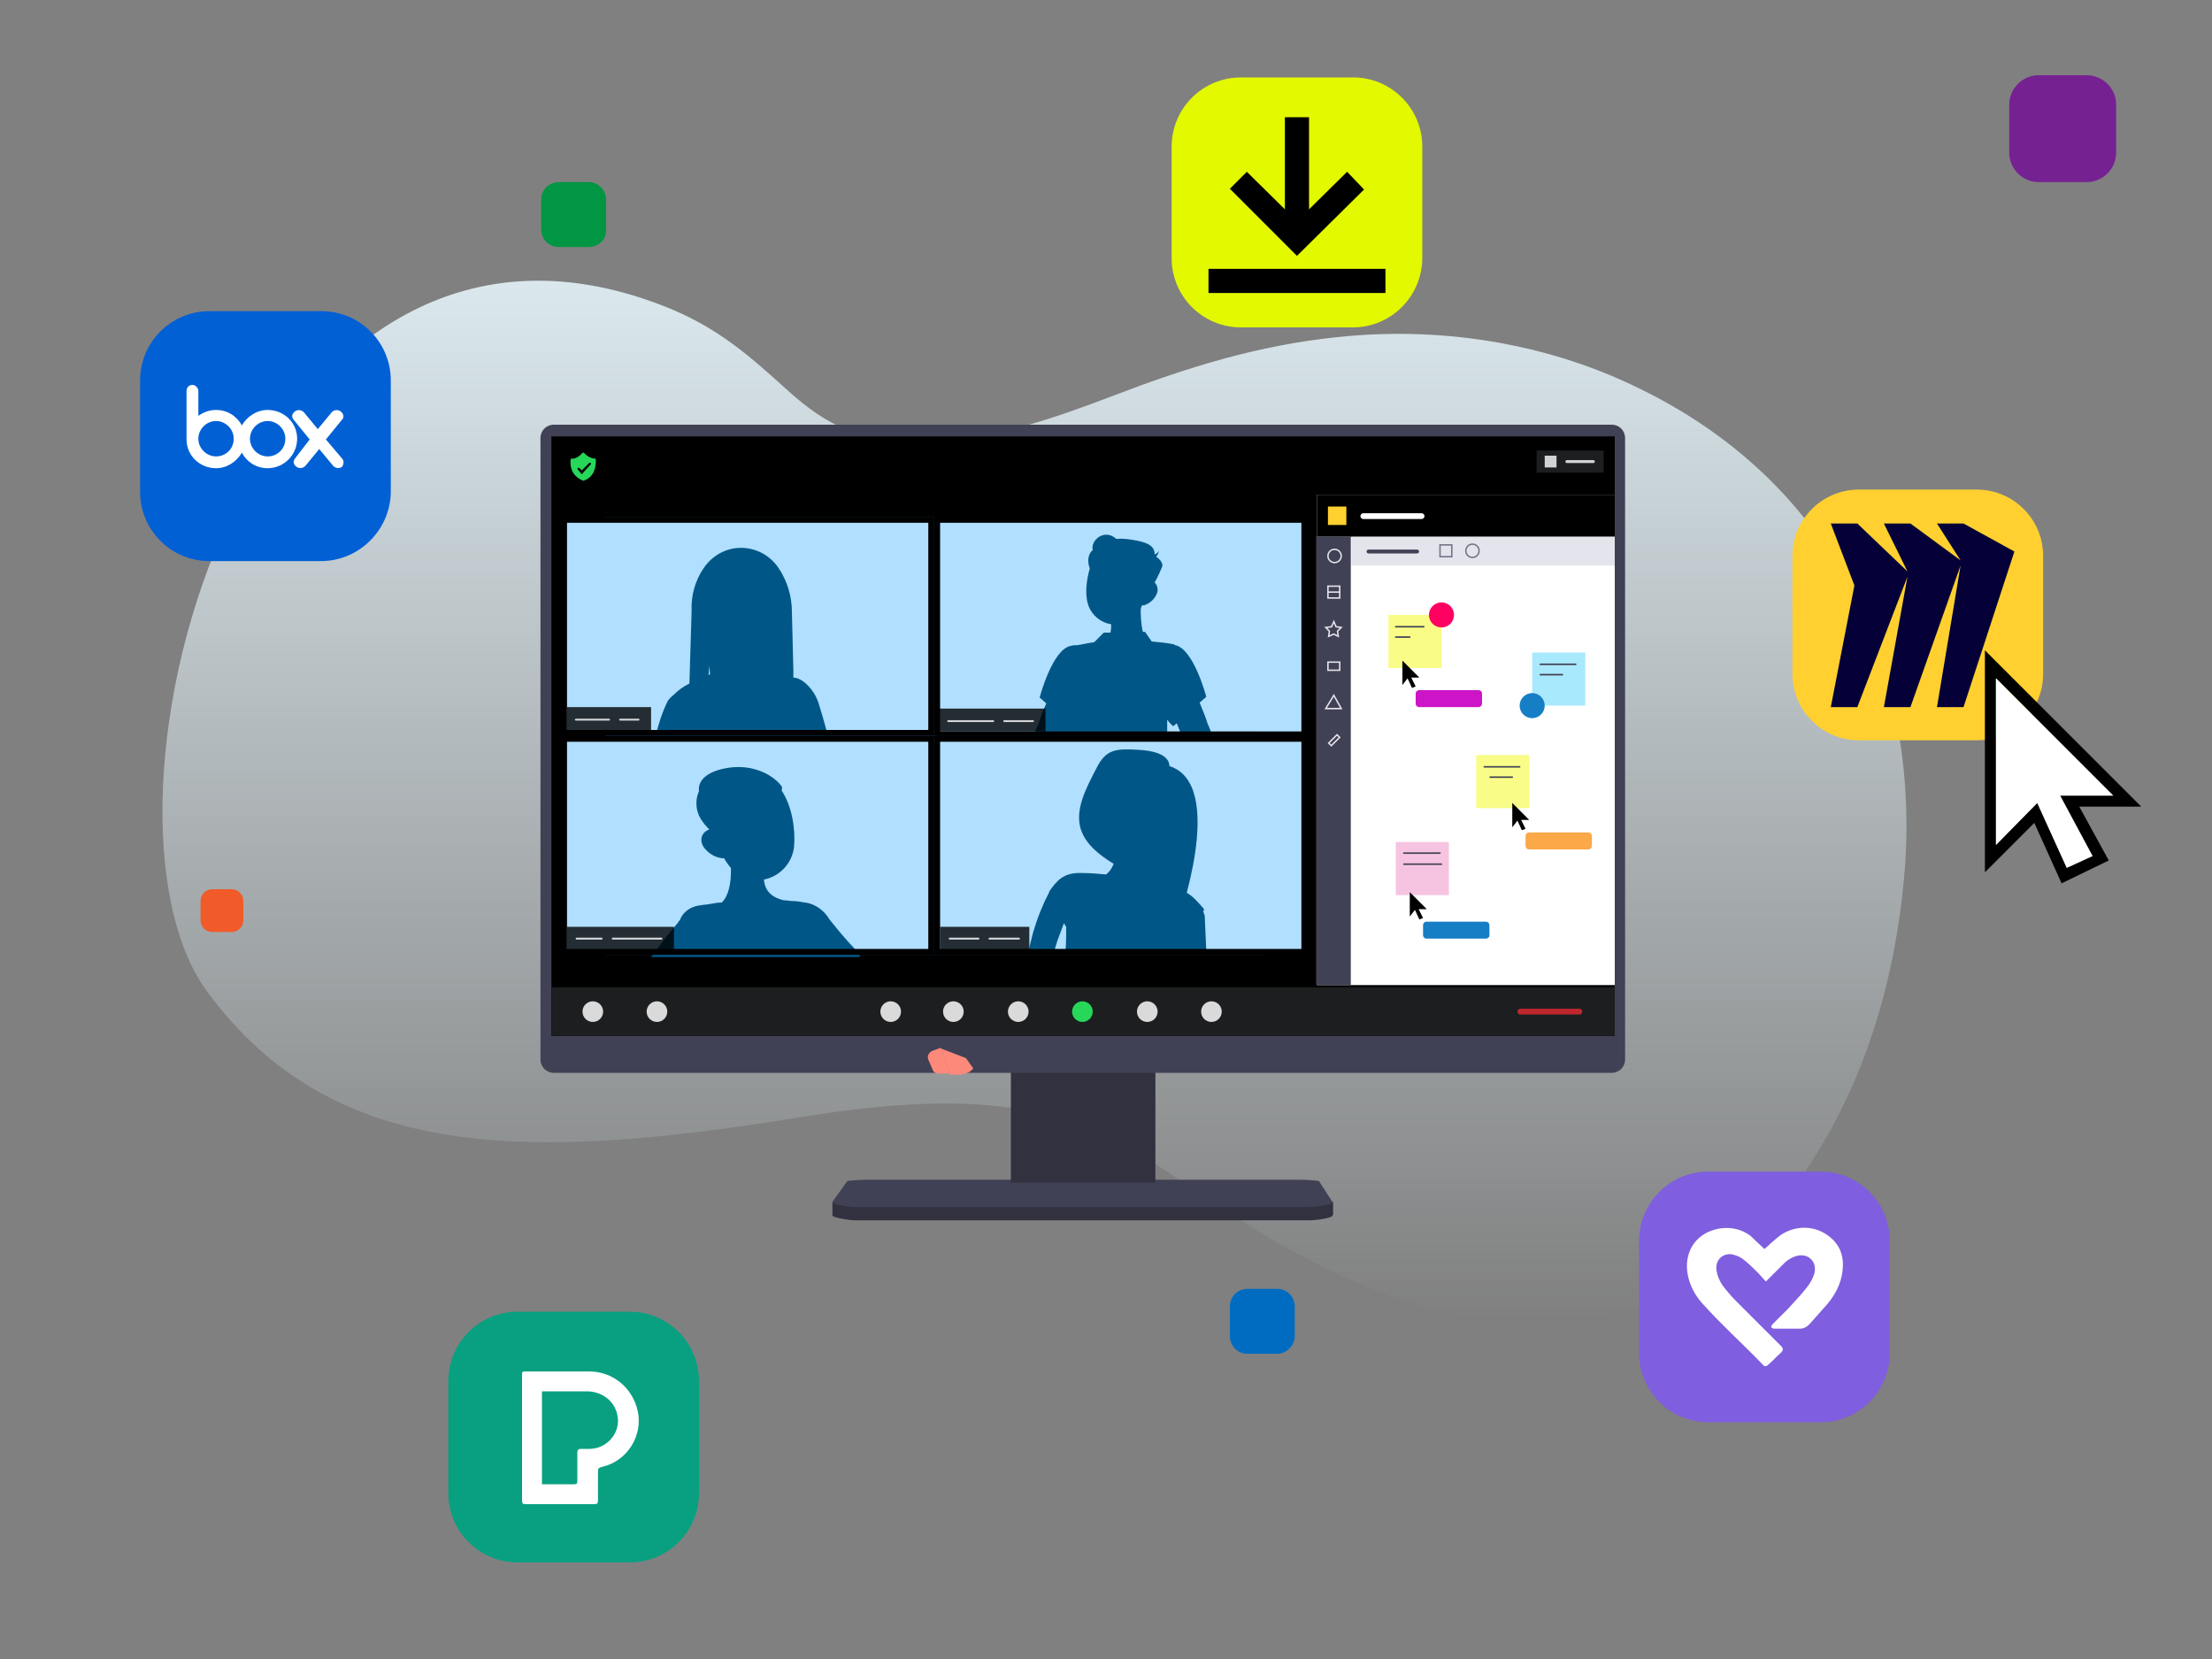 <svg width="300" height="225" viewBox="0 0 300 225" fill="none" xmlns="http://www.w3.org/2000/svg">
<rect x="0" y="0" width="300" height="225" fill="#808080" stroke="none"/>
<path opacity="0.9" d="M218.4 50.9C207.9 46.5 195.1 44.3 181.6 45.7C170.6 46.8 160.8 49.9 150.9 53.7C143.3 56.6 135.3 59.4 126.9 59.9C117.2 60.6 111.9 57.5 107 53.1C102 48.6 97.5 44.4 90 41.5C33.6 19.5 9.8 109.6 28.1 134.5C45.2 157.7 71.7 157.5 108.7 151.5C151.7 144.5 152.5 158.8 180.4 172.3C191.5 177.7 207.2 182.5 222.5 177C236 172.1 243.6 161.8 248.4 153C254.8 141.2 257.5 129 258.4 117.1C260 92.1 250 64.2 218.4 50.9Z" fill="url(#paint0_linear_1397_107658)"/>
<path d="M283 24.7H276.5C274.3 24.7 272.5 22.9 272.5 20.7V14.2C272.5 12 274.3 10.2 276.5 10.2H283C285.2 10.2 287 12 287 14.2V20.7C287 22.9 285.2 24.7 283 24.7Z" fill="#762192"/>
<path d="M79.8 33.5H75.8C74.4 33.5 73.4 32.4 73.4 31.1V27.1C73.4 25.7 74.5 24.7 75.8 24.7H79.8C81.2 24.7 82.2 25.8 82.2 27.1V31.1C82.3 32.5 81.2 33.5 79.8 33.5Z" fill="#009643"/>
<path d="M31.4 126.4H28.8C27.9 126.4 27.2 125.7 27.2 124.8V122.2C27.2 121.3 27.9 120.6 28.8 120.6H31.4C32.3 120.6 33 121.3 33 122.2V124.8C33 125.7 32.3 126.4 31.4 126.4Z" fill="#F15A29"/>
<path d="M173.2 183.6H169.2C167.8 183.6 166.8 182.5 166.8 181.2V177.2C166.8 175.8 167.9 174.8 169.2 174.8H173.2C174.6 174.8 175.6 175.9 175.6 177.2V181.2C175.6 182.5 174.5 183.6 173.2 183.6Z" fill="#006CC1"/>
<path d="M85.4 211.9H70.2C65 211.9 60.8 207.7 60.8 202.5V187.3C60.8 182.1 65 177.9 70.2 177.9H85.4C90.6 177.9 94.8 182.1 94.8 187.3V202.5C94.8 207.7 90.6 211.9 85.4 211.9Z" fill="#08A081"/>
<path d="M70.8 194.9C70.8 192.1 70.8 189.3 70.8 186.6C70.8 186 70.8 186 71.4 186C74.2 186 77.1 186 79.9 186C83.1 186 85.8 188.2 86.5 191.4C87.2 194.7 85.1 198.1 81.8 198.9C81.1 199.1 81.1 199.1 81.1 199.8C81.1 201 81.1 202.2 81.1 203.5C81.1 203.9 81 204 80.6 204C77.5 204 74.4 204 71.3 204C70.9 204 70.8 203.9 70.8 203.5C70.8 200.6 70.8 197.8 70.8 194.9ZM73.5 201.3C75 201.3 76.4 201.3 77.9 201.3C78.2 201.3 78.3 201.2 78.3 200.9C78.3 199.6 78.3 198.3 78.3 197C78.3 196.7 78.4 196.5 78.8 196.5C79.2 196.5 79.7 196.5 80.1 196.5C82.5 196.4 84.3 194.1 83.7 191.8C83.3 190 81.7 188.8 79.8 188.7C77.8 188.7 75.8 188.7 73.8 188.7C73.7 188.7 73.6 188.7 73.5 188.7C73.5 192.9 73.5 197.1 73.5 201.3Z" fill="white"/>
<path d="M183.5 44.4H168.3C163.1 44.4 158.9 40.2 158.9 35V19.9C158.9 14.7 163.1 10.5 168.3 10.5H183.5C188.7 10.5 192.9 14.7 192.9 19.9V35.1C192.8 40.3 188.6 44.4 183.5 44.4Z" fill="#E2F900"/>
<path d="M175.9 15.9V31" stroke="black" stroke-width="3.276" stroke-miterlimit="10"/>
<path d="M169.1 23.3L175.9 30L182.7 23.3L185 25.7L175.9 34.7L166.8 25.6L169.1 23.3Z" fill="black"/>
<path d="M187.9 38.1H163.9" stroke="black" stroke-width="3.276" stroke-miterlimit="10"/>
<path d="M246.9 192.9H231.7C226.5 192.9 222.3 188.7 222.3 183.5V168.3C222.3 163.1 226.5 158.9 231.7 158.9H246.9C252.1 158.9 256.3 163.1 256.3 168.3V183.5C256.3 188.7 252.1 192.9 246.9 192.9Z" fill="#7F5EDF"/>
<path d="M239.3 169.4C240 168.8 240.7 168.1 241.5 167.5C243.6 166.1 246.2 166.2 248.1 167.7C249.6 168.9 250.1 170.4 249.9 172.3C249.7 174.1 248.9 175.6 247.8 176.9C247 177.8 246.2 178.7 245.4 179.6C245 180 244.6 180.2 244.1 180.2C243.1 180.2 242 180.2 241 180.2C240.9 180.2 240.7 180.2 240.6 180.2C240.5 180.2 240.3 180.1 240.2 180C240.2 179.9 240.3 179.7 240.4 179.6C241.1 178.9 241.8 178.2 242.5 177.5C243.3 176.6 244.1 175.8 244.9 174.8C245.4 174.2 245.9 173.4 246.1 172.6C246.4 171.1 245.3 170 243.8 170.3C243 170.5 242.4 170.9 241.9 171.4C241.2 172.1 240.5 172.8 239.8 173.5C239.7 173.6 239.6 173.7 239.5 173.8C239.1 173.4 238.8 173 238.5 172.7C237.8 172 237.1 171.3 236.3 170.7C235.9 170.4 235.3 170.2 234.8 170.1C233.5 170 232.6 171 232.8 172.3C232.9 173 233.2 173.7 233.6 174.3C234.2 175.1 234.8 175.8 235.5 176.5C237.5 178.5 239.5 180.5 241.5 182.5C241.9 182.9 241.9 183.1 241.5 183.5C240.9 184 240.4 184.6 239.8 185.1C239.6 185.3 239.3 185.4 239.1 185.1C236.4 182.3 233.5 179.7 230.9 176.8C229.9 175.7 229.2 174.4 228.9 172.9C228.3 169.7 230.1 167.1 233.3 166.6C234.8 166.4 236.2 166.7 237.4 167.6C238 168.2 238.7 168.8 239.3 169.4Z" fill="white"/>
<path d="M43.5 76.1H28.4C23.2 76.1 19 71.9 19 66.7V51.6C19 46.4 23.2 42.2 28.4 42.2H43.6C48.8 42.2 53 46.4 53 51.6V66.8C52.9 71.9 48.7 76.1 43.5 76.1Z" fill="#0260D5"/>
<path d="M36.3 55.6C34.8 55.6 33.5 56.5 32.8 57.7C32.1 56.4 30.8 55.6 29.3 55.6C28.4 55.6 27.6 55.9 26.9 56.4V53C26.9 52.6 26.5 52.2 26.1 52.2C25.7 52.2 25.3 52.5 25.3 53V59.6C25.3 61.8 27.1 63.5 29.3 63.5C30.8 63.5 32.1 62.6 32.8 61.4C33.5 62.7 34.8 63.5 36.3 63.5C38.5 63.5 40.3 61.7 40.3 59.5C40.3 57.3 38.5 55.6 36.3 55.6ZM29.3 61.9C28 61.9 26.9 60.8 26.9 59.5C26.9 58.2 28 57.1 29.3 57.1C30.6 57.1 31.7 58.2 31.7 59.5C31.7 60.9 30.6 61.9 29.3 61.9ZM36.3 61.9C35 61.9 33.9 60.8 33.9 59.5C33.9 58.2 35 57.1 36.3 57.1C37.6 57.1 38.7 58.2 38.7 59.5C38.7 60.9 37.6 61.9 36.3 61.9Z" fill="white"/>
<path d="M46.4 62.2L44.2 59.6L46.4 56.9C46.7 56.6 46.6 56.1 46.2 55.8C45.8 55.5 45.3 55.6 45 55.9L43.1 58.2L41.2 55.9C40.9 55.6 40.4 55.5 40 55.8C39.6 56.1 39.5 56.5 39.8 56.9L42 59.6L40 62.2C39.7 62.6 39.8 63 40.2 63.3C40.6 63.6 41.1 63.5 41.4 63.2L43.3 60.9L45.2 63.2C45.5 63.5 46 63.6 46.4 63.3C46.6 63 46.7 62.5 46.4 62.2Z" fill="white"/>
<path d="M112.9 163V164.8H180.8V163H112.9Z" fill="#323140"/>
<path d="M177.6 165.5H116C115.1 165.5 112.7 165.1 112.9 164.8L114.9 162C115 161.9 117 161.8 117.2 161.8H176.6C176.8 161.8 178.8 161.9 178.9 162L180.7 164.8C181 165.1 178.8 165.5 177.6 165.5Z" fill="#323140"/>
<path d="M177.6 163.7H116C115.1 163.7 112.7 163.3 112.9 163L114.9 160.2C115 160.1 117 160 117.2 160H176.6C176.8 160 178.8 160.1 178.9 160.2L180.7 163C181 163.3 178.8 163.7 177.6 163.7Z" fill="#414155"/>
<path d="M137.1 130V160.4H156.7V130H137.1ZM149.7 141.8C149.7 142.9 148.6 143.8 147.3 143.8H146.1C144.8 143.8 143.7 142.9 143.7 141.8V135.8C143.7 134.7 144.8 133.8 146.1 133.8H147.3C148.6 133.8 149.7 134.7 149.7 135.8V141.8Z" fill="#323140"/>
<path d="M218.6 145.5H75.1C74.1 145.5 73.3 144.7 73.3 143.7V59.4C73.3 58.4 74.1 57.6 75.1 57.6H218.6C219.6 57.6 220.4 58.4 220.4 59.4V143.7C220.4 144.7 219.6 145.5 218.6 145.5Z" fill="#414155"/>
<path d="M219 59.2H74.8V140.5H219V59.2Z" fill="#1A1A26"/>
<path d="M219 59.2H74.8V140.5H219V59.2Z" fill="black"/>
<path d="M219 133.9H74.8V140.5H219V133.9Z" fill="#1C1E20"/>
<path d="M146.8 138.6C147.573 138.6 148.2 137.973 148.2 137.2C148.2 136.427 147.573 135.8 146.8 135.8C146.027 135.8 145.4 136.427 145.4 137.2C145.4 137.973 146.027 138.6 146.8 138.6Z" fill="#27D759"/>
<path d="M155.6 138.6C156.373 138.6 157 137.973 157 137.2C157 136.427 156.373 135.8 155.6 135.8C154.827 135.8 154.2 136.427 154.2 137.2C154.2 137.973 154.827 138.6 155.6 138.6Z" fill="#DADADA"/>
<path d="M164.3 138.6C165.073 138.6 165.7 137.973 165.7 137.2C165.7 136.427 165.073 135.8 164.3 135.8C163.527 135.8 162.9 136.427 162.9 137.2C162.9 137.973 163.527 138.6 164.3 138.6Z" fill="#DADADA"/>
<path d="M129.3 138.6C130.073 138.6 130.7 137.973 130.7 137.2C130.7 136.427 130.073 135.8 129.3 135.8C128.527 135.8 127.9 136.427 127.9 137.2C127.9 137.973 128.527 138.6 129.3 138.6Z" fill="#DADADA"/>
<path d="M120.8 138.6C121.573 138.6 122.2 137.973 122.2 137.2C122.2 136.427 121.573 135.8 120.8 135.8C120.027 135.8 119.4 136.427 119.4 137.2C119.4 137.973 120.027 138.6 120.8 138.6Z" fill="#DADADA"/>
<path d="M138.1 138.6C138.873 138.6 139.5 137.973 139.5 137.2C139.5 136.427 138.873 135.8 138.1 135.8C137.327 135.8 136.7 136.427 136.7 137.2C136.7 137.973 137.327 138.6 138.1 138.6Z" fill="#DADADA"/>
<path d="M80.4 138.6C81.173 138.6 81.8 137.973 81.8 137.2C81.8 136.427 81.173 135.8 80.4 135.8C79.627 135.8 79 136.427 79 137.2C79 137.973 79.627 138.6 80.4 138.6Z" fill="#DADADA"/>
<path d="M89.1 138.6C89.873 138.6 90.5 137.973 90.5 137.2C90.5 136.427 89.873 135.8 89.1 135.8C88.327 135.8 87.7 136.427 87.7 137.2C87.7 137.973 88.327 138.6 89.1 138.6Z" fill="#DADADA"/>
<path d="M206.2 137.2H214.2" stroke="#BE282D" stroke-width="0.791" stroke-miterlimit="10" stroke-linecap="round"/>
<path fill-rule="evenodd" clip-rule="evenodd" d="M77.5 62.2C77.4 62.2 77.4 62.2 77.4 62.3C77.2 64.1 78.3 64.9 79.1 65.2C79.9 65 80.9 64.2 80.8 62.3C80.8 62.2 80.7 62.2 80.7 62.2C80.1 62.2 79.4 61.7 79.2 61.4C79.2 61.4 79.1 61.4 79 61.4C78.8 61.7 78.1 62.3 77.5 62.2ZM80.1 63C80.2 62.9 80.2 62.8 80.1 62.8C80 62.8 79.9 62.7 79.9 62.8L78.9 63.8L78.6 63.5C78.5 63.4 78.4 63.4 78.4 63.5C78.3 63.6 78.3 63.7 78.4 63.7L78.8 64.2L78.9 64.3C78.9 64.3 79 64.3 79 64.2L80.1 63Z" fill="#27D759"/>
<path d="M217.5 61.1H208.4V64.1H217.5V61.1Z" fill="#1C1E20"/>
<path opacity="0.8" d="M211.1 61.8H209.5V63.4H211.1V61.8Z" fill="white"/>
<path opacity="0.8" d="M212.5 62.6H216.1" stroke="white" stroke-width="0.395" stroke-miterlimit="10" stroke-linecap="round"/>
<path d="M126.7 70.1H82.1V99.8H126.7V70.1Z" fill="#225783"/>
<path d="M126.1 70.4H76.5V99.5H126.1V70.4Z" fill="#B1DFFF"/>
<path d="M112.3 99.8C112.3 99.8 111.6 97.2 111 95.3C110.4 93.5 108.8 91.9 107.6 91.9V90.9L107.4 83C107.4 80.9 106.8 78.9 105.7 77.2C104.5 75.3 102.5 74.3 100.5 74.3C98.5 74.3 96.6 75.3 95.4 77.1C94.3 78.7 93.7 80.8 93.8 82.8L93.5 92.7C92.7 93.1 92 93.6 91.4 94.2C90.9 94.6 90.6 95 90.6 95C89.8 96.6 89.3 98.2 88.9 99.9H93.2H95.1H97.2H107.8H110.5H112.3V99.8ZM96.3 91.4C96.2 91.5 96.1 91.6 96.1 91.6L96.2 90.3L96.3 91.4Z" fill="#005787"/>
<path d="M125.9 70.9V99H76.9V70.9H125.9ZM126.7 70.1H76.1V99.8H126.7V70.1V70.1Z" fill="black"/>
<path d="M171.3 99.8H126.7V129.5H171.3V99.8Z" fill="#225783"/>
<path d="M176.6 100.2H126.9V129.3H176.6V100.2Z" fill="#B1DFFF"/>
<path d="M131 143.5L127.6 142.2L128.8 145.7C128.8 145.7 131.1 146.1 132 144.9L131 143.5Z" fill="#FD897B"/>
<path d="M125.9 143.7L126.5 145.1C126.6 145.4 126.9 145.6 127.3 145.6H128.8L127.6 142.1L126.5 142.5C126 142.7 125.7 143.2 125.9 143.7Z" fill="#FD897B"/>
<path d="M143 129C143.1 128.5 143.3 128 143.4 127.6C143.7 126.8 144 126 144.3 125.2C144.4 125.4 144.5 125.6 144.6 125.7C144.6 126.9 144.6 128 144.5 129H163.6L163.4 124.4C163.4 124.1 163.3 123.9 163.2 123.7C163.2 123.5 163.3 123.4 163.3 123.3C162.6 122.5 161.8 121.5 160.8 121C160.6 120.8 160.3 120.7 160 120.6C158.9 120.3 157.5 119.8 156.2 119.5C154 118.6 154.3 117 155 115.5L151.7 111.7C151.8 113.8 151.6 117.5 150 118.6C148.9 118.5 147.8 118.4 146.8 118.4H146.7C144.2 118.3 143.3 119.5 142.3 120.9V121C142.1 121.4 141.9 121.8 141.7 122.2C141.5 122.7 141.3 123.1 141.1 123.6C140.7 124.6 140.4 125.5 140.1 126.5C139.9 127.3 139.7 128.1 139.5 128.9H143V129Z" fill="#005787"/>
<path d="M176.5 100.6V128.7H127.5V100.6H176.5ZM177.3 99.8H126.7V129.5H177.3V99.8Z" fill="black"/>
<path d="M126.7 99.8H82.1V129.5H126.7V99.8Z" fill="#225783"/>
<path d="M126.2 100.2H76.7V129.2H126.2V100.2Z" fill="#B1DFFF"/>
<path d="M116.6 129.5C116.1 128.9 115.6 128.3 115.1 127.8C114.2 126.8 113.3 125.7 112.5 124.7C111.8 123.5 110.6 122.6 109.2 122.4H109.1C108.6 122.3 108 122.2 107.4 122.2C107.1 122.2 106.7 122.1 106.4 122.1H106.3C103.3 121.4 103.4 119.2 103.8 117.1L98.5 112.8C99.1 115.5 99.8 120.5 97.9 122.4C97.4 122.4 96.8 122.5 96.3 122.6C95.8 122.7 95.3 122.7 94.9 122.8H94.8C93.6 123 92.6 123.7 92.2 124.8C92.1 124.9 92 125 91.9 125.2C91.4 125.8 90.9 126.4 90.4 127C89.7 127.9 89 128.9 88.3 129.8H116.6V129.5Z" fill="#005787"/>
<path d="M125.9 100.6V128.7H76.9V100.6H125.9ZM126.7 99.8H76.1V129.5H126.7V99.8V99.8Z" fill="black"/>
<path opacity="0.8" d="M88.3 95.9H76.9V99H88.3V95.9Z" fill="black"/>
<path opacity="0.8" d="M84.1 97.6H86.6" stroke="white" stroke-width="0.258" stroke-miterlimit="10" stroke-linecap="round"/>
<path opacity="0.8" d="M78.1 97.6H82.6" stroke="white" stroke-width="0.258" stroke-miterlimit="10" stroke-linecap="round"/>
<path opacity="0.8" d="M139.6 125.7H127.5V128.8H139.6V125.7Z" fill="black"/>
<path opacity="0.8" d="M134.2 127.3H138.2" stroke="white" stroke-width="0.258" stroke-miterlimit="10" stroke-linecap="round"/>
<path opacity="0.8" d="M128.8 127.3H132.7" stroke="white" stroke-width="0.258" stroke-miterlimit="10" stroke-linecap="round"/>
<path opacity="0.8" d="M91.4 125.7H76.9V128.8H91.4V125.7Z" fill="black"/>
<path opacity="0.8" d="M83.1 127.3H89.7" stroke="white" stroke-width="0.258" stroke-miterlimit="10" stroke-linecap="round"/>
<path opacity="0.8" d="M78.2 127.3H81.6" stroke="white" stroke-width="0.258" stroke-miterlimit="10" stroke-linecap="round"/>
<path d="M176.9 70.5H127.1V99.7H176.9V70.5Z" fill="#B1DFFF"/>
<path d="M140.3 99.6H158.3C158.3 98.9 158.3 98.3 158.3 97.6C158.5 97.9 158.8 98.2 159.1 98.5L159.6 98.1C159.8 98.6 160 99.1 160.2 99.6H164.3C164.2 99.1 164 98.6 163.8 98.2C163.5 97.2 163.1 96.3 162.7 95.3L163.6 94.5C163.6 94.5 161.9 88 159.4 87.5H159.3C159.3 87.5 159.3 87.5 159.3 87.4C158.3 87.2 157.3 87.1 156.2 87L155.3 85.7H155C154.5 83.6 154.7 80.7 155.1 78.9L150.4 83.1C150.7 84 150.8 85 150.6 85.8H149.7L148.4 87.1C147.6 87.2 146.8 87.4 146.1 87.5C145.8 87.5 145.5 87.5 145.2 87.6C142.7 88.1 141 94.6 141 94.6L141.9 95.4C141.5 96.3 141.1 97.3 140.8 98.3C140.5 98.8 140.4 99.2 140.3 99.6Z" fill="#005787"/>
<path d="M176.5 70.9V99.2H127.5V70.9H176.5ZM177.1 70.3H126.8V99.8H177.1V70.3Z" fill="black"/>
<path opacity="0.8" d="M141.8 96.1H127.3V99.2H141.8V96.1Z" fill="black"/>
<path opacity="0.8" d="M136.2 97.8H140.1" stroke="white" stroke-width="0.258" stroke-miterlimit="10" stroke-linecap="round"/>
<path opacity="0.8" d="M128.6 97.8H134.7" stroke="white" stroke-width="0.258" stroke-miterlimit="10" stroke-linecap="round"/>
<path d="M106 107.2C106.1 106.9 106.1 106.7 105.9 106.5C104.7 105 102.1 103.7 99 104.1C96 104.5 94.6 105.8 94.8 107.3C94.3 108.4 94.3 109.8 95 111C95.3 111.5 95.7 112 96.2 112.5C95 112.9 94.8 114.2 95.6 115.1C96.2 115.8 97 116.3 98 116.4C98.1 116.4 98.1 116.4 98.2 116.4C98.6 117.1 99.1 117.8 99.8 118.3C102.9 120.8 107.3 118.6 107.7 114.8C107.9 112.4 107.4 109.3 106 107.2Z" fill="#005787"/>
<path d="M158.6 103.9C158.6 103 157.8 101.9 154.5 101.7C151.3 101.5 150 101.6 148.7 104.2C147.3 106.9 145.6 110 146.7 112.8C147.8 115.6 151.2 117.2 153.6 118.7C156 120.2 159.7 125.2 159.7 125.2C159.7 125.2 166.5 106.4 158.6 103.9Z" fill="#005787"/>
<path d="M156.8 75.5C157 75.3 157.1 75 157.2 74.7C157 75 156.8 75.1 156.6 75.2C156.6 73.9 155.4 73.5 153.5 73.2C152.8 73.1 152.1 73 151.4 73.1C151.3 73 151.2 72.9 151 72.8C149.6 71.9 147.9 73.3 148.2 74.6C148.1 74.7 148.1 74.7 148 74.8C147.5 75.4 147.5 76.3 147.8 77.1C147.4 78.5 147.2 80 147.4 81.2C147.7 84.1 151.1 85.8 153.5 83.9C154.1 83.4 154.6 82.8 154.9 82.1C155.1 82.1 155.2 82.1 155.4 82C156.1 81.7 156.6 81.2 156.9 80.5C157.1 80 157 79.4 156.6 79C157 78.3 157.4 77.4 157.6 76.9C157.8 76.5 157.4 75.9 156.8 75.5Z" fill="#005787"/>
<path d="M219 67.1H178.6V133.6H219V67.1Z" fill="white"/>
<path d="M219 67.1H178.6V72.8H219V67.1Z" fill="black"/>
<path d="M184.9 70H192.8" stroke="white" stroke-width="0.782" stroke-miterlimit="10" stroke-linecap="round"/>
<path d="M181 79.5V81.1" stroke="#E4E4ED" stroke-width="0.195" stroke-miterlimit="10"/>
<path d="M183.2 72.8H178.5V133.6H183.2V72.8Z" fill="#414155"/>
<path d="M181 76.3C181.497 76.3 181.9 75.897 181.9 75.4C181.9 74.903 181.497 74.5 181 74.5C180.503 74.5 180.1 74.903 180.1 75.4C180.1 75.897 180.503 76.3 181 76.3Z" stroke="#E4E4ED" stroke-width="0.195" stroke-miterlimit="10"/>
<path d="M181.7 79.5H180.1V81.1H181.7V79.5Z" stroke="#E4E4ED" stroke-width="0.195" stroke-miterlimit="10"/>
<path d="M181.687 100.001L181.333 99.647L180.202 100.779L180.555 101.132L181.687 100.001Z" stroke="#E4E4ED" stroke-width="0.195" stroke-miterlimit="10"/>
<path d="M181.7 89.8H180.1V90.9H181.7V89.8Z" stroke="#E4E4ED" stroke-width="0.195" stroke-miterlimit="10"/>
<path d="M180.9 84.3L181.2 85L181.9 85.1L181.4 85.6L181.5 86.3L180.9 86L180.2 86.3L180.3 85.6L179.8 85.1L180.6 85L180.9 84.3Z" stroke="#E4E4ED" stroke-width="0.195" stroke-miterlimit="10"/>
<path d="M180.9 94.3L179.8 96.1H181.9L180.9 94.3Z" stroke="#E4E4ED" stroke-width="0.195" stroke-miterlimit="10"/>
<path d="M180.1 80.3H181.8" stroke="#E4E4ED" stroke-width="0.195" stroke-miterlimit="10"/>
<path d="M219 72.8H183.3V76.7H219V72.8Z" fill="#E4E4ED"/>
<path d="M199.7 75.6C200.197 75.6 200.6 75.197 200.6 74.7C200.6 74.203 200.197 73.8 199.7 73.8C199.203 73.8 198.8 74.203 198.8 74.7C198.8 75.197 199.203 75.6 199.7 75.6Z" stroke="#747487" stroke-width="0.195" stroke-miterlimit="10"/>
<path d="M185.6 74.8H192.2" stroke="#414155" stroke-width="0.521" stroke-miterlimit="10" stroke-linecap="round"/>
<path d="M196.9 73.9H195.3V75.5H196.9V73.9Z" stroke="#747487" stroke-width="0.195" stroke-miterlimit="10"/>
<path d="M195.5 83.4H188.3V90.6H195.5V83.4Z" fill="#F9FC87"/>
<path d="M189.3 85H193.1" stroke="#414155" stroke-width="0.208" stroke-miterlimit="10" stroke-linecap="round"/>
<path d="M189.3 86.4H191.2" stroke="#414155" stroke-width="0.208" stroke-miterlimit="10" stroke-linecap="round"/>
<path d="M196.5 114.2H189.3V121.4H196.5V114.2Z" fill="#F6C4E1"/>
<path d="M190.4 115.7H195.3" stroke="#414155" stroke-width="0.208" stroke-miterlimit="10" stroke-linecap="round"/>
<path d="M190.4 117.2H195.5" stroke="#414155" stroke-width="0.208" stroke-miterlimit="10" stroke-linecap="round"/>
<path d="M207.4 102.4H200.2V109.6H207.4V102.4Z" fill="#F9FC87"/>
<path d="M201.3 104H206.1" stroke="#414155" stroke-width="0.208" stroke-miterlimit="10" stroke-linecap="round"/>
<path d="M202.1 105.4H205.1" stroke="#414155" stroke-width="0.208" stroke-miterlimit="10" stroke-linecap="round"/>
<path d="M215 88.5H207.8V95.7H215V88.5Z" fill="#A9E9FD"/>
<path d="M208.9 90.1H213.7" stroke="#414155" stroke-width="0.208" stroke-miterlimit="10" stroke-linecap="round"/>
<path d="M208.9 91.5H211.9" stroke="#414155" stroke-width="0.208" stroke-miterlimit="10" stroke-linecap="round"/>
<path d="M205.8 111.3L206.4 112.6L206.9 112.4L206.3 111.2H207.4L205.1 108.9V112.2L205.8 111.3Z" fill="black"/>
<path d="M215.4 115.2H207.4C207.1 115.2 206.9 115 206.9 114.7V113.4C206.9 113.1 207.1 112.9 207.4 112.9H215.4C215.7 112.9 215.9 113.1 215.9 113.4V114.7C215.9 115 215.7 115.2 215.4 115.2Z" fill="#FBA849"/>
<path d="M191.9 123.4L192.5 124.7L193 124.5L192.4 123.3H193.5L191.2 121V124.3L191.9 123.4Z" fill="black"/>
<path d="M201.5 127.3H193.5C193.2 127.3 193 127.1 193 126.8V125.5C193 125.2 193.2 125 193.5 125H201.5C201.8 125 202 125.2 202 125.5V126.8C202.1 127 201.8 127.3 201.5 127.3Z" fill="#167EC5"/>
<path d="M190.9 92L191.5 93.3L192 93.1L191.4 91.9H192.5L190.2 89.6V92.9L190.9 92Z" fill="black"/>
<path d="M200.5 95.9H192.5C192.2 95.9 192 95.7 192 95.4V94.1C192 93.8 192.2 93.6 192.5 93.6H200.5C200.8 93.6 201 93.8 201 94.1V95.4C201 95.7 200.8 95.9 200.5 95.9Z" fill="#CE14C7"/>
<path d="M195.5 85.1C196.439 85.1 197.2 84.339 197.2 83.4C197.2 82.461 196.439 81.7 195.5 81.7C194.561 81.7 193.8 82.461 193.8 83.4C193.8 84.339 194.561 85.1 195.5 85.1Z" fill="#FF0061"/>
<path d="M207.8 97.4C208.739 97.4 209.5 96.639 209.5 95.7C209.5 94.761 208.739 94 207.8 94C206.861 94 206.1 94.761 206.1 95.7C206.1 96.639 206.861 97.4 207.8 97.4Z" fill="#167EC5"/>
<path d="M182.6 68.7H180.1V71.2H182.6V68.7Z" fill="#FFD02F"/>
<path d="M243.1 75.4C243.1 70.43 247.129 66.4 252.1 66.4H268.1C273.071 66.4 277.1 70.43 277.1 75.4V91.4C277.1 96.371 273.071 100.4 268.1 100.4H252.1C247.129 100.4 243.1 96.371 243.1 91.4V75.4Z" fill="#FFD02F"/>
<path d="M266.3 71H262.7L265.9 76L259.1 71H255.5L258.7 77.5L251.9 71H248.3L251.5 79.4L248.3 95.9H251.9L258.7 78.2L255.5 95.9H259.1L265.9 76.7L262.7 95.9H266.3L273.2 74.8L266.3 71Z" fill="#050038"/>
<path d="M279.6 119.8L275.9 111.6L269.2 118.3V88.2L290.4 109.4H282L286 116.7L279.6 119.8ZM276.3 108.9L280.3 117.7L283.8 116.1L279.4 107.9H286.6L270.7 92V114.6L276.3 108.9Z" fill="black"/>
<path d="M276.3 108.9L280.3 117.7L283.8 116.1L279.4 107.9H286.6L270.7 92V114.6L276.3 108.9Z" fill="white"/>
<defs>
<linearGradient id="paint0_linear_1397_107658" x1="140.156" y1="179.349" x2="140.156" y2="38.092" gradientUnits="userSpaceOnUse">
<stop stop-color="#E4F3F9" stop-opacity="0"/>
<stop offset="1" stop-color="#E4F3F9"/>
</linearGradient>
</defs>
</svg>
